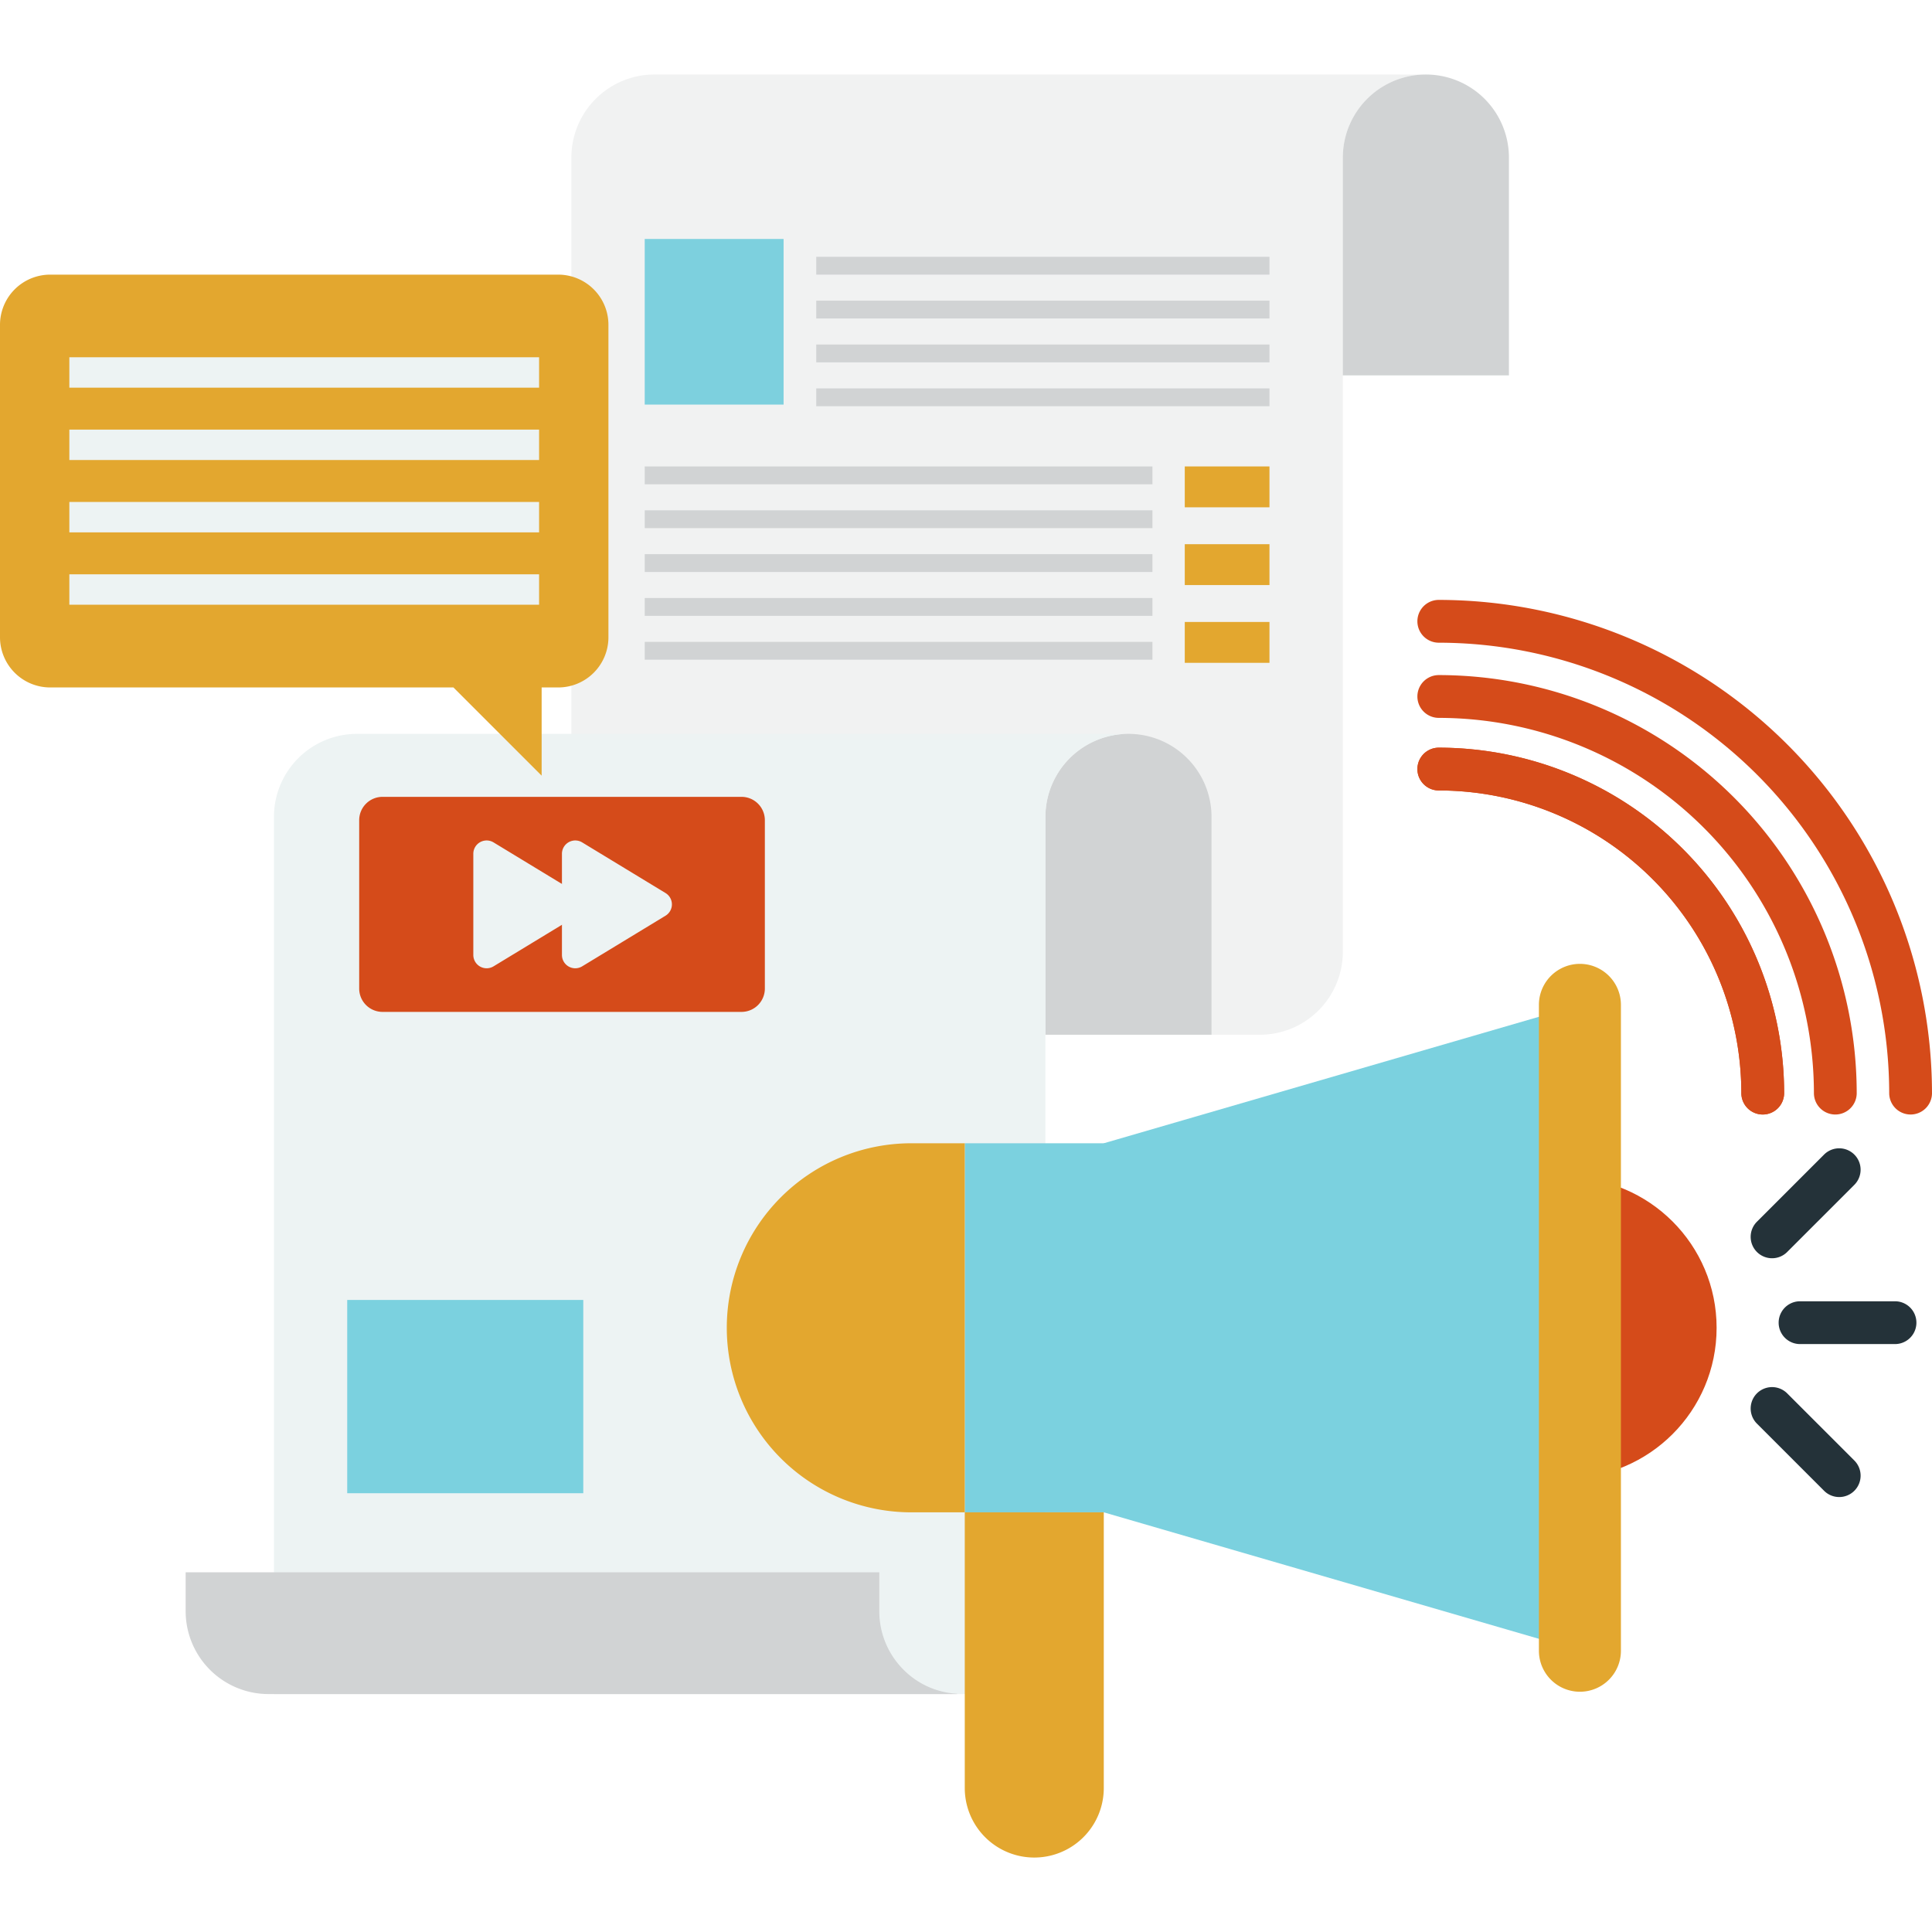 <?xml version="1.0" encoding="UTF-8"?>
<svg xmlns="http://www.w3.org/2000/svg" onmouseup="{ if(window.parent.document.onmouseup) window.parent.document.onmouseup(arguments[0]);}" width="512" viewBox="0 0 415.189 383.158" height="512"><g data-name="Layer 2" id="Layer_2"><g data-name="Layer 1" id="Layer_1-2"><path data-cppathid="10000" fill="#f1f2f2" d="m306.422 0a17.846 17.846 0 0 0 -17.848 17.848v170.674a17.826 17.826 0 0 1 -17.826 17.826h-147.958v-188.501a17.846 17.846 0 0 1 17.848-17.848z"/><path data-cppathid="10001" fill="#d1d3d4" d="m260.355 159.541v46.808h-35.697v-46.808a17.848 17.848 0 1 1 35.697 0z"/><path data-cppathid="10002" fill="#d1d3d4" d="m324.27 17.848v46.808h-35.697v-46.808a17.848 17.848 0 1 1 35.697 0z"/><path data-cppathid="10003" fill="#edf3f3" d="m242.506 141.693a17.846 17.846 0 0 0 -17.848 17.848v170.674a17.826 17.826 0 0 1 -17.826 17.826h-147.958v-188.501a17.846 17.846 0 0 1 17.848-17.848z"/><path data-cppathid="10004" fill="#d1d3d4" d="m205.681 347.972v.07h-147.936a17.824 17.824 0 0 1 -17.848-17.848v-8.324h149.065v8.324a17.75 17.75 0 0 0 5.22 12.628 17.561 17.561 0 0 0 11.499 5.15z"/><g fill="#edf3f3"><path data-cppathid="10005" d="m136.069 263.345h72.808v3.832h-72.808z"/><path data-cppathid="10006" d="m136.069 272.771h72.808v3.832h-72.808z"/><path data-cppathid="10007" d="m136.069 282.196h72.808v3.832h-72.808z"/><path data-cppathid="10008" d="m136.069 291.621h72.808v3.832h-72.808z"/><path data-cppathid="10009" d="m136.069 301.047h72.808v3.832h-72.808z"/><path data-cppathid="10010" d="m74.618 213.106h131.064v3.832h-131.064z"/><path data-cppathid="10011" d="m74.618 222.532h131.064v3.832h-131.064z"/><path data-cppathid="10012" d="m74.618 231.957h131.064v3.832h-131.064z"/><path data-cppathid="10013" d="m74.618 241.382h131.064v3.832h-131.064z"/><path data-cppathid="10014" d="m74.618 250.808h131.064v3.832h-131.064z"/><path data-cppathid="10015" d="m177.432 158.186h29.984v3.832h-29.984z"/><path data-cppathid="10016" d="m177.432 167.612h29.984v3.832h-29.984z"/><path data-cppathid="10017" d="m177.432 177.037h29.984v3.832h-29.984z"/><path data-cppathid="10018" d="m177.432 186.462h29.984v3.832h-29.984z"/><path data-cppathid="10019" d="m177.432 195.888h29.984v3.832h-29.984z"/></g><path data-cppathid="10020" fill="#e3a72f" d="m254.609 117.645h18.202v8.782h-18.202z"/><path data-cppathid="10021" fill="#e3a72f" d="m254.609 100.934h18.202v8.782h-18.202z"/><path data-cppathid="10022" fill="#e3a72f" d="m254.609 84.223h18.202v8.782h-18.202z"/><path data-cppathid="10023" fill="#d1d3d4" d="m138.551 84.223h109.112v3.832h-109.112z"/><path data-cppathid="10024" fill="#d1d3d4" d="m138.551 93.648h109.112v3.832h-109.112z"/><path data-cppathid="10025" fill="#d1d3d4" d="m138.551 103.073h109.112v3.832h-109.112z"/><path data-cppathid="10026" fill="#d1d3d4" d="m138.551 112.499h109.112v3.832h-109.112z"/><path data-cppathid="10027" fill="#d1d3d4" d="m138.551 121.924h109.112v3.832h-109.112z"/><path data-cppathid="10028" fill="#d1d3d4" d="m175.414 39.172h97.397v3.832h-97.397z"/><path data-cppathid="10029" fill="#d1d3d4" d="m175.414 48.598h97.397v3.832h-97.397z"/><path data-cppathid="10030" fill="#d1d3d4" d="m175.414 58.023h97.397v3.832h-97.397z"/><path data-cppathid="10031" fill="#d1d3d4" d="m175.414 67.449h97.397v3.832h-97.397z"/><path data-cppathid="10032" fill="#7dd0de" d="m138.551 35.34h29.844v35.592h-29.844z"/><path data-cppathid="10033" fill="#d54b1a" d="m82.21 155.228h77.138a5.02 5.02 0 0 1 5.02 5.02v36.174a5.02 5.02 0 0 1 -5.02 5.02h-77.138a5.02 5.02 0 0 1 -5.02-5.02v-36.174a5.02 5.02 0 0 1 5.02-5.02z"/><path data-cppathid="10034" fill="#edf3f3" d="m143.019 180.774-17.919 10.886a2.863 2.863 0 0 1 -4.338-2.452v-21.745a2.863 2.863 0 0 1 4.338-2.452l17.919 10.886a2.851 2.851 0 0 1 0 4.877z"/><path data-cppathid="10035" fill="#edf3f3" d="m123.973 180.774-17.919 10.886a2.863 2.863 0 0 1 -4.338-2.452v-21.745a2.863 2.863 0 0 1 4.338-2.452l17.919 10.886a2.851 2.851 0 0 1 0 4.877z"/><path data-cppathid="10036" fill="#7bd1df" d="m74.618 263.345h50.729v41.534h-50.729z"/><circle data-cppathid="10037" r="32.314" fill="#d54b1a" cy="269.331" cx="336.587"/><path data-cppathid="10038" fill="#7bd1df" d="m207.343 229.675h102.319v79.312h-102.319z"/><path data-cppathid="10039" fill="#e3a72f" d="m207.33 229.675v79.312h-11.486a39.656 39.656 0 1 1 0-79.312z"/><path data-cppathid="10040" fill="#7bd1df" d="m339.524 338.729-102.319-29.742v-79.312l102.319-29.742z"/><path data-cppathid="10041" fill="#e3a72f" d="m339.525 347.541a8.812 8.812 0 0 1 -8.812-8.812v-138.796a8.812 8.812 0 1 1 17.625 0v138.796a8.812 8.812 0 0 1 -8.812 8.812z"/><path data-cppathid="10042" fill="#e3a72f" d="m237.204 308.987v59.249a14.937 14.937 0 0 1 -29.874 0v-59.249z"/><path data-cppathid="10043" fill="#243239" d="m407.239 272.828h-20.406a4.599 4.599 0 0 1 0-9.198h20.406a4.599 4.599 0 0 1 0 9.198z"/><path data-cppathid="10044" fill="#243239" d="m380.818 254.384a4.599 4.599 0 0 1 -3.252-7.85l14.429-14.429a4.598 4.598 0 1 1 6.504 6.502l-14.43 14.429a4.582 4.582 0 0 1 -3.252 1.348z"/><path data-cppathid="10045" fill="#243239" d="m395.248 305.701a4.582 4.582 0 0 1 -3.252-1.348l-14.429-14.429a4.598 4.598 0 0 1 6.504-6.502l14.43 14.43a4.599 4.599 0 0 1 -3.252 7.85z"/><path data-cppathid="10046" fill="#d54b1a" d="m394.412 223.494a4.598 4.598 0 0 1 -4.598-4.599 80.718 80.718 0 0 0 -80.616-80.637 4.599 4.599 0 0 1 0-9.198 89.925 89.925 0 0 1 89.812 89.835 4.598 4.598 0 0 1 -4.598 4.599z"/><path data-cppathid="10047" fill="#d54b1a" d="m378.814 223.494a4.598 4.598 0 0 1 -4.598-4.599 65.101 65.101 0 0 0 -65.017-65.038 4.599 4.599 0 0 1 0-9.198 74.309 74.309 0 0 1 74.214 74.236 4.598 4.598 0 0 1 -4.598 4.599z"/><path data-cppathid="10048" fill="#d54b1a" d="m410.59 223.494a4.598 4.598 0 0 1 -4.598-4.599 96.903 96.903 0 0 0 -96.794-96.793 4.599 4.599 0 0 1 0-9.198 106.111 106.111 0 0 1 105.99 105.991 4.598 4.598 0 0 1 -4.598 4.599z"/><path data-cppathid="10049" fill="#d54b1a" d="m378.814 223.494a4.598 4.598 0 0 1 -4.598-4.599 65.101 65.101 0 0 0 -65.017-65.038 4.599 4.599 0 0 1 0-9.198 74.309 74.309 0 0 1 74.214 74.236 4.598 4.598 0 0 1 -4.598 4.599z"/><path data-cppathid="10050" fill="#e3a72f" d="m130.753 53.779v67.166a10.791 10.791 0 0 1 -10.775 10.775h-3.578v18.954l-18.955-18.954h-86.67a10.791 10.791 0 0 1 -10.775-10.775v-67.166a10.791 10.791 0 0 1 10.775-10.775h109.203a10.791 10.791 0 0 1 10.775 10.775z"/><path data-cppathid="10051" fill="#edf3f3" d="m14.902 60.761h100.949v6.535h-100.949z"/><path data-cppathid="10052" fill="#edf3f3" d="m14.902 76.309h100.949v6.535h-100.949z"/><path data-cppathid="10053" fill="#edf3f3" d="m14.902 91.857h100.949v6.535h-100.949z"/><path data-cppathid="10054" fill="#edf3f3" d="m14.902 107.405h100.949v6.535h-100.949z"/></g></g></svg>